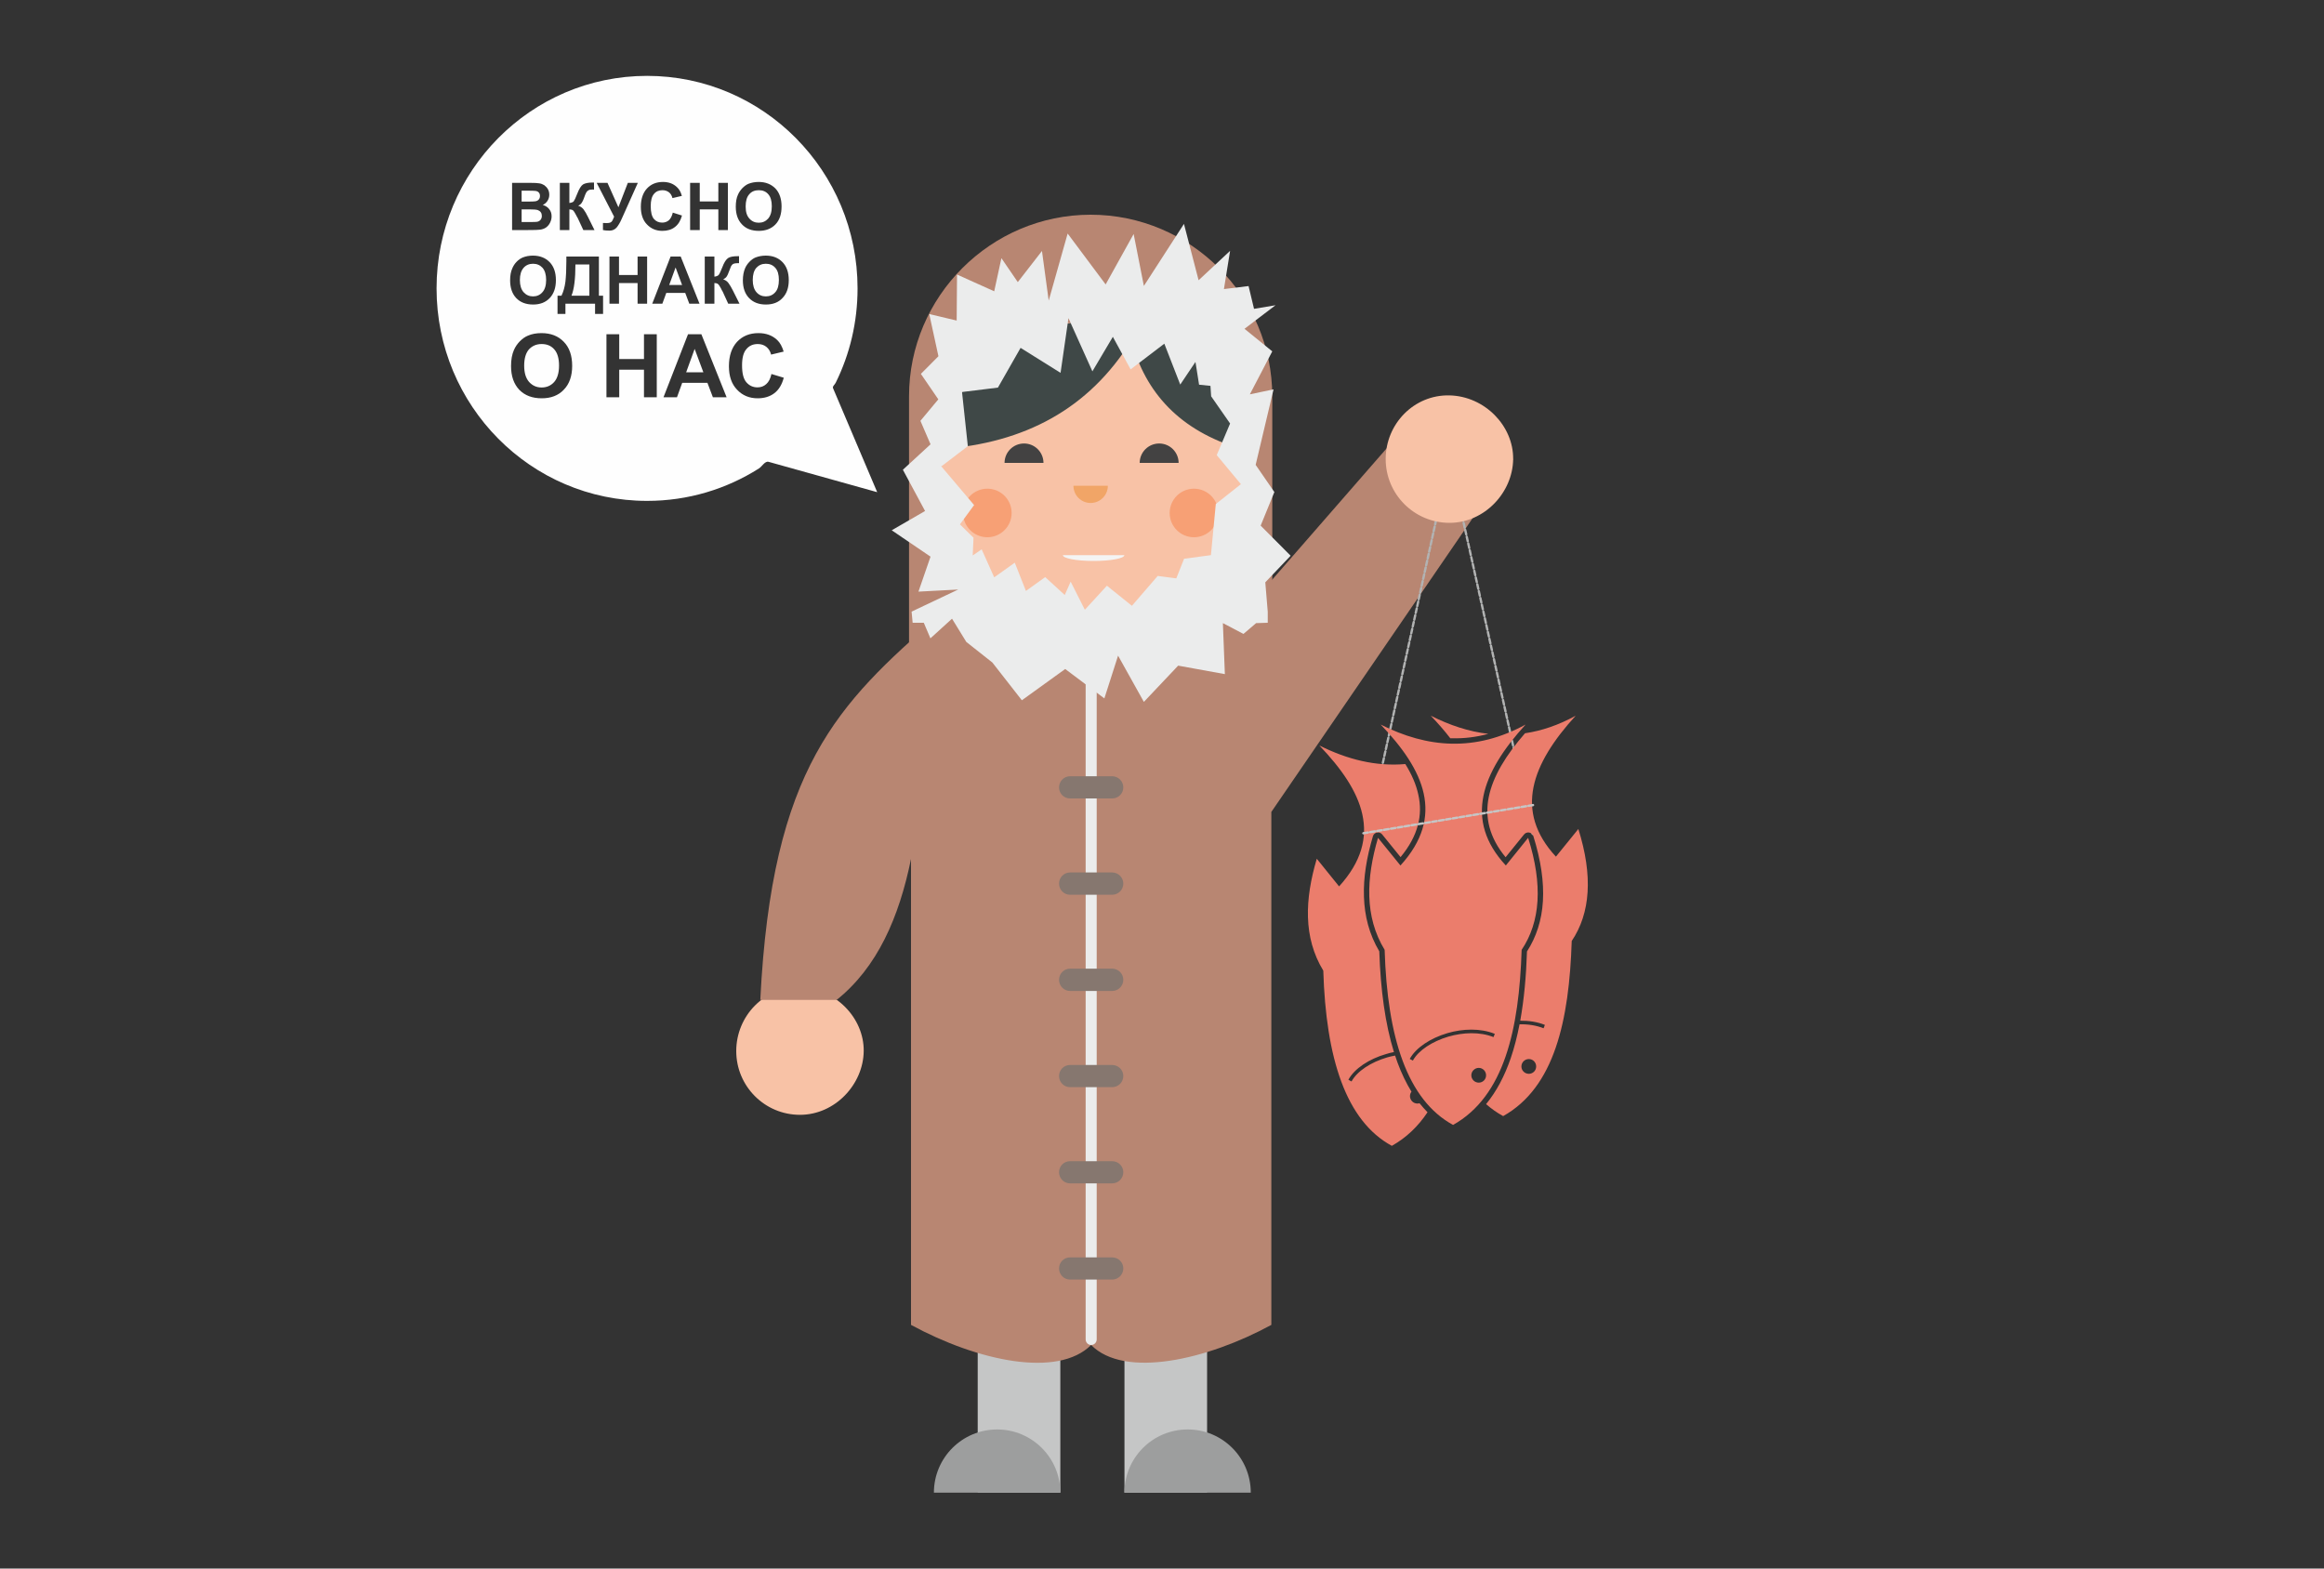 <?xml version="1.0" encoding="UTF-8"?>
<!DOCTYPE svg PUBLIC "-//W3C//DTD SVG 1.1//EN" "http://www.w3.org/Graphics/SVG/1.1/DTD/svg11.dtd">
<!-- Creator: CorelDRAW X7 -->
<svg xmlns="http://www.w3.org/2000/svg" xml:space="preserve" width="100%" height="100%" version="1.1" style="shape-rendering:geometricPrecision; text-rendering:geometricPrecision; image-rendering:optimizeQuality; fill-rule:evenodd; clip-rule:evenodd"
viewBox="0 0 20000 13500"
 xmlns:xlink="http://www.w3.org/1999/xlink">
 <rect x="0" y="0" width="20000" height="13500" fill="#333333" stroke="none"/>
 <defs>
  <style type="text/css">
   <![CDATA[
    .str1 {stroke:#C5C6C6;stroke-width:20;stroke-linecap:round;stroke-dasharray:40 20}
    .str0 {stroke:#B2B3B3;stroke-width:20;stroke-linecap:round;stroke-dasharray:40 20}
    .fil0 {fill:none}
    .fil15 {fill:#FEFEFE}
    .fil4 {fill:#C5C6C6}
    .fil8 {fill:#9D9E9E}
    .fil9 {fill:#9D9E9E}
    .fil11 {fill:#434242}
    .fil3 {fill:#3F4847}
    .fil1 {fill:#B88672}
    .fil12 {fill:#F1A567}
    .fil13 {fill:#F4F4F4}
    .fil7 {fill:#F7A075}
    .fil2 {fill:#F8C2A6}
    .fil5 {fill:#F8C2A6}
    .fil14 {fill:#EB7D6C}
    .fil6 {fill:#EBECEC;fill-rule:nonzero}
    .fil10 {fill:#86776F;fill-rule:nonzero}
   ]]>
  </style>
 </defs>
 <g id="Слой_x0020_1">
  <g id="_739529568">
   <rect class="fil0" width="20000" height="13500"/>
   <g>
    <path class="fil1" d="M9386 1848l0 0c860,0 1563,703 1563,1563l0 2347 -3126 0 0 -2347c0,-860 704,-1563 1563,-1563z"/>
    <rect class="fil2" x="8101" y="2779" width="2587" height="2469" rx="918" ry="1274"/>
    <path class="fil3" d="M10679 3864c-527,-158 -821,-483 -943,-933 -367,591 -922,882 -1626,933 210,-1442 2312,-1476 2569,0z"/>
    <rect class="fil4" x="9677" y="11631" width="711" height="1216"/>
    <rect class="fil4" x="8414" y="11631" width="711" height="1216"/>
    <path class="fil5" d="M6884 8498c-304,-8 -548,245 -548,548 0,303 245,549 548,549 303,0 546,-263 549,-549 3,-286 -245,-541 -549,-548z"/>
    <path class="fil1" d="M8075 5304l2597 2 1261 -1447 1089 92 -2081 3037 0 4415c-553,301 -1264,464 -1551,173 -286,286 -976,139 -1550,-173 0,-1412 0,-2598 0,-4010 -103,504 -290,933 -640,1213l-657 0c99,-2002 670,-2548 1532,-3302z"/>
    <path class="fil6" d="M9343 11528c0,26 21,48 47,48 27,0 48,-22 48,-48l0 -5770c0,-27 -21,-48 -48,-48 -26,0 -47,21 -47,48l0 5770z"/>
    <circle class="fil7" cx="8497" cy="4415" r="209"/>
    <circle class="fil7" cx="10275" cy="4415" r="209"/>
    <path class="fil6" d="M8236 2363l320 144 62 -285 141 206 208 -268 58 427 163 -577 327 438 241 -434 88 447 345 -534 126 485 271 -253 -53 329 212 -26 47 196 185 -31 -267 203 239 194 -193 370 204 -43 -154 650 161 234 -118 289 258 259 -218 229 21 253 0 95 -100 3 -109 93 -177 -93 17 439 -402 -73 -295 312 -222 -398 -118 368 -337 -253 -373 269 -254 -325 -224 -177 -123 -200 -186 169 -57 -134 -96 0 -9 -96 401 -190 -342 18 104 -301 -334 -227 287 -166 -191 -355 238 -219 -87 -202 154 -185 -150 -219 151 -152 -79 -363 236 56 3 -396zm2083 948l-31 -196 -131 195 -137 -352 -290 221 -153 -280 -176 297 -206 -458 -68 471 -344 -215 -195 342 -309 38 50 466 -228 174 282 333 -122 166 117 115 -7 153 77 -53 108 241 177 -126 96 243 166 -119 168 154 51 -115 122 242 190 -207 215 173 222 -257 160 21 67 -169 231 -31 42 -440 216 -171 -208 -250 115 -272 -163 -234 -6 -90 -98 -10z"/>
    <path class="fil8" d="M8581 12847l544 0c0,-301 -244,-544 -544,-544 -300,0 -544,243 -544,544l544 0z"/>
    <path class="fil9" d="M10221 12847l-544 0c0,-301 243,-544 544,-544 300,0 543,243 543,544l-543 0z"/>
    <path class="fil10" d="M9571 6872c53,0 96,-42 96,-95 0,-53 -43,-96 -96,-96l-362 0c-53,0 -95,43 -95,96 0,53 42,95 95,95l362 0z"/>
    <path class="fil10" d="M9571 7701c53,0 96,-43 96,-96 0,-53 -43,-96 -96,-96l-362 0c-53,0 -95,43 -95,96 0,53 42,96 95,96l362 0z"/>
    <path class="fil10" d="M9571 8529c53,0 96,-43 96,-96 0,-53 -43,-96 -96,-96l-362 0c-53,0 -95,43 -95,96 0,53 42,96 95,96l362 0z"/>
    <path class="fil10" d="M9571 9357c53,0 96,-43 96,-96 0,-53 -43,-95 -96,-95l-362 0c-53,0 -95,42 -95,95 0,53 42,96 95,96l362 0z"/>
    <path class="fil10" d="M9571 10185c53,0 96,-43 96,-96 0,-53 -43,-95 -96,-95l-362 0c-53,0 -95,42 -95,95 0,53 42,96 95,96l362 0z"/>
    <path class="fil10" d="M9571 11013c53,0 96,-43 96,-96 0,-53 -43,-95 -96,-95l-362 0c-53,0 -95,42 -95,95 0,53 42,96 95,96l362 0z"/>
    <path class="fil11" d="M8813 3984l167 0c0,-92 -75,-167 -167,-167 -93,0 -168,75 -168,167l168 0z"/>
    <path class="fil11" d="M9976 3984l167 0c0,-92 -75,-167 -167,-167 -93,0 -168,75 -168,167l168 0z"/>
    <path class="fil12" d="M9386 4181l148 0c0,82 -67,148 -148,148 -82,0 -148,-66 -148,-148l148 0z"/>
    <path class="fil13" d="M9412 4778l264 0c0,28 -118,50 -264,50 -147,0 -265,-22 -265,-50l265 0z"/>
    <polyline class="fil0 str0" points="11721,7385 12474,3951 13193,7189 "/>
    <path class="fil14" d="M12789 9503c46,40 94,74 147,103 441,-247 568,-821 590,-1507 161,-240 184,-560 57,-964l-193 238c-363,-392 -208,-799 170,-1213 -148,81 -293,130 -436,151 -163,187 -276,370 -312,549 -35,174 4,347 145,518l157 -194c6,-8 14,-14 24,-17 24,-8 50,6 58,30 65,208 92,394 82,560 -10,164 -57,308 -137,432 -7,212 -25,412 -58,596 74,-1 147,10 212,36l-11 29c-64,-25 -135,-36 -207,-34 -20,103 -45,201 -76,292 -52,151 -121,284 -212,395zm19 -3187c-167,-19 -332,-74 -495,-156 62,65 118,129 168,194 4,0 8,0 12,0 104,3 209,-9 315,-38zm349 2799c35,0 63,28 63,64 0,35 -28,63 -63,63 -35,0 -64,-28 -64,-63 0,-36 29,-64 64,-64zm-1769 -761c23,753 194,1293 590,1508 126,-71 227,-169 307,-289 -24,-25 -47,-51 -69,-78 -5,2 -12,3 -18,3 -35,0 -64,-29 -64,-64 0,-14 5,-28 13,-38 -46,-75 -86,-158 -120,-250 -7,-20 -14,-40 -21,-61 -24,4 -47,10 -69,16 -139,41 -258,118 -306,207l-27 -15c52,-96 178,-179 324,-221 22,-7 45,-13 68,-17 -75,-242 -115,-534 -126,-867 -87,-147 -127,-304 -132,-470 -6,-167 24,-341 77,-520l0 0c2,-8 7,-17 15,-23 20,-16 49,-13 65,7l158 195c153,-185 192,-363 153,-537 -19,-89 -58,-177 -112,-264 -253,22 -499,-39 -740,-160 373,389 557,788 170,1213l-192 -238c-103,348 -118,677 56,963zm528 -179c23,753 194,1292 589,1507 440,-247 568,-821 590,-1507 161,-240 184,-559 56,-964l-192 238c-363,-391 -208,-799 170,-1213 -434,237 -847,202 -1247,0 373,390 557,788 170,1213l-193 -238c-102,349 -117,678 57,964zm810 1016c35,0 63,29 63,64 0,35 -28,63 -63,63 -35,0 -64,-28 -64,-63 0,-35 29,-64 64,-64zm138 -293c-124,-50 -275,-45 -408,-6 -146,43 -272,126 -324,222l27 14c48,-88 167,-165 305,-206 128,-37 271,-43 389,4l11 -28z"/>
    <line class="fil0 str1" x1="13193" y1="6929" x2="11731" y2= "7172" />
    <path class="fil5" d="M12474 3403c-305,-7 -549,245 -549,548 0,303 246,549 549,549 303,0 545,-263 548,-549 3,-285 -244,-541 -548,-548z"/>
   </g>
   <path class="fil15" d="M5569 653c1000,0 1811,819 1811,1829 0,292 -67,567 -188,812 -7,16 -30,31 -23,47l380 895 -934 -261c-32,-9 -56,39 -84,57 -279,177 -609,279 -962,279 -1001,0 -1812,-819 -1812,-1829 0,-1010 811,-1829 1812,-1829zm-1162 921l162 0c33,0 57,1 72,4 16,2 30,8 43,16 12,9 23,20 31,34 8,14 12,30 12,48 0,19 -5,36 -15,52 -10,16 -24,28 -41,36 24,7 43,19 56,37 14,17 20,37 20,61 0,18 -4,36 -13,54 -8,17 -20,31 -35,42 -15,10 -33,17 -55,19 -13,2 -46,3 -99,3l-138 0 0 -406zm82 67l0 94 54 0c32,0 52,-1 59,-2 14,-1 25,-6 33,-14 8,-8 12,-19 12,-32 0,-12 -3,-22 -10,-30 -7,-8 -17,-13 -31,-14 -8,-1 -31,-2 -70,-2l-47 0zm0 161l0 109 76 0c30,0 49,-1 56,-2 13,-2 23,-8 30,-16 8,-9 12,-21 12,-35 0,-12 -3,-23 -9,-31 -6,-9 -15,-15 -26,-19 -11,-4 -35,-6 -73,-6l-66 0zm329 -228l82 0 0 173c18,-2 31,-7 37,-14 6,-8 17,-29 30,-64 17,-44 34,-71 51,-82 17,-10 44,-16 82,-16 2,0 6,0 12,0l0 61 -11 -1c-17,0 -30,2 -37,7 -8,4 -14,10 -19,19 -5,8 -12,26 -21,52 -5,14 -11,26 -17,35 -5,10 -16,19 -31,27 19,5 34,16 46,31 12,16 25,38 39,67l55 111 -96 0 -49 -105c-1,-1 -2,-4 -5,-8 -1,-2 -4,-8 -10,-19 -10,-20 -19,-33 -25,-38 -7,-5 -17,-7 -31,-8l0 178 -82 0 0 -406zm317 0l93 0 94 210 81 -210 86 0 -138 308c-15,34 -30,59 -45,77 -16,17 -36,26 -60,26 -25,0 -44,-2 -57,-5l0 -61c11,1 22,1 31,1 19,0 33,-3 41,-10 8,-7 16,-22 24,-45l-150 -291zm655 256l79 25c-12,44 -32,77 -61,99 -28,22 -64,33 -108,33 -54,0 -98,-19 -133,-56 -35,-36 -52,-87 -52,-151 0,-67 18,-120 52,-157 35,-38 81,-57 138,-57 50,0 90,15 121,45 19,17 33,42 42,75l-81 19c-5,-21 -15,-38 -30,-50 -16,-12 -34,-18 -56,-18 -30,0 -55,10 -73,32 -19,22 -28,57 -28,105 0,51 9,88 27,110 19,22 43,32 72,32 22,0 41,-7 57,-20 15,-14 27,-36 34,-66zm149 150l0 -406 83 0 0 160 160 0 0 -160 82 0 0 406 -82 0 0 -178 -160 0 0 178 -83 0zm393 -201c0,-41 6,-76 19,-104 9,-21 22,-39 38,-56 16,-16 33,-29 52,-37 25,-10 55,-16 88,-16 60,0 107,19 144,56 35,37 53,89 53,155 0,66 -17,118 -53,155 -36,37 -84,55 -143,55 -61,0 -109,-18 -144,-55 -36,-37 -54,-88 -54,-153zm85 -2c0,46 10,80 32,104 21,24 48,36 81,36 32,0 59,-12 80,-35 21,-24 32,-59 32,-107 0,-46 -10,-81 -31,-104 -20,-23 -47,-34 -81,-34 -34,0 -62,11 -82,35 -21,23 -31,58 -31,105zm-2027 636c0,-41 6,-76 19,-104 9,-21 21,-40 37,-56 16,-17 34,-29 53,-37 25,-10 54,-16 87,-16 60,0 108,19 144,56 36,37 54,89 54,155 0,66 -18,117 -53,154 -36,38 -84,56 -143,56 -61,0 -109,-18 -145,-55 -35,-37 -53,-88 -53,-153zm84 -3c0,46 11,81 32,105 22,24 49,36 81,36 33,0 60,-12 81,-36 21,-23 32,-59 32,-106 0,-46 -11,-81 -31,-104 -21,-23 -48,-35 -82,-35 -33,0 -61,12 -81,35 -21,24 -32,59 -32,105zm400 -202l280 0 0 337 36 0 0 157 -69 0 0 -88 -255 0 0 88 -68 0 0 -157 34 0c17,-35 28,-75 34,-121 5,-46 8,-104 8,-174l0 -42zm78 68c0,123 -11,213 -34,269l154 0 0 -269 -120 0zm293 338l0 -406 82 0 0 159 160 0 0 -159 82 0 0 406 -82 0 0 -178 -160 0 0 178 -82 0zm775 0l-88 0 -35 -93 -163 0 -34 93 -87 0 158 -406 87 0 162 406zm-150 -161l-56 -151 -55 151 111 0zm195 -245l83 0 0 173c18,-2 30,-7 37,-15 6,-7 16,-28 30,-63 16,-44 34,-71 51,-82 17,-11 44,-16 82,-16 2,0 6,0 12,0l0 60 -12 0c-17,0 -29,2 -37,6 -8,4 -14,11 -19,19 -4,9 -11,26 -21,53 -5,14 -10,26 -16,35 -6,10 -16,18 -31,27 18,5 33,15 45,31 12,16 25,38 39,66l56 112 -97 0 -48 -105c-1,-1 -3,-4 -5,-8 -1,-2 -5,-8 -10,-20 -11,-20 -19,-32 -26,-37 -7,-5 -17,-8 -30,-8l0 178 -83 0 0 -406zm328 205c0,-41 7,-76 19,-104 9,-21 22,-40 38,-56 16,-17 33,-29 52,-37 26,-10 55,-16 88,-16 60,0 108,19 144,56 36,37 54,89 54,155 0,66 -18,117 -54,154 -35,38 -83,56 -143,56 -60,0 -108,-18 -144,-55 -36,-37 -54,-88 -54,-153zm85 -3c0,46 11,81 32,105 21,24 48,36 81,36 33,0 60,-12 81,-36 21,-23 31,-59 31,-106 0,-46 -10,-81 -31,-104 -20,-23 -47,-35 -81,-35 -34,0 -61,12 -82,35 -21,24 -31,59 -31,105zm-2080 741c0,-55 8,-101 25,-139 12,-28 29,-52 50,-74 22,-22 45,-39 70,-49 34,-15 73,-22 117,-22 80,0 144,25 192,75 48,49 72,118 72,207 0,87 -24,156 -72,205 -47,50 -111,74 -190,74 -81,0 -145,-24 -193,-73 -47,-50 -71,-117 -71,-204zm113 -4c0,62 14,108 42,140 29,32 65,48 108,48 44,0 80,-16 108,-47 28,-32 42,-79 42,-142 0,-62 -14,-109 -41,-139 -27,-31 -63,-46 -109,-46 -45,0 -81,16 -109,46 -27,31 -41,78 -41,140zm708 272l0 -542 110 0 0 213 213 0 0 -213 110 0 0 542 -110 0 0 -237 -213 0 0 237 -110 0zm1034 0l-118 0 -47 -124 -217 0 -45 124 -116 0 211 -542 115 0 217 542zm-200 -215l-75 -201 -73 201 148 0zm586 15l106 32c-16,60 -43,104 -81,133 -38,29 -86,44 -144,44 -72,0 -131,-25 -177,-74 -47,-49 -70,-116 -70,-202 0,-90 24,-160 70,-210 47,-50 108,-75 184,-75 66,0 120,20 161,59 25,23 43,57 56,100l-108 26c-7,-28 -20,-50 -41,-67 -20,-16 -45,-24 -74,-24 -40,0 -73,14 -97,43 -26,29 -38,76 -38,140 0,69 12,117 37,146 25,29 57,44 96,44 29,0 54,-9 75,-28 21,-18 36,-47 45,-87z"/>
  </g>
 </g>
</svg>
